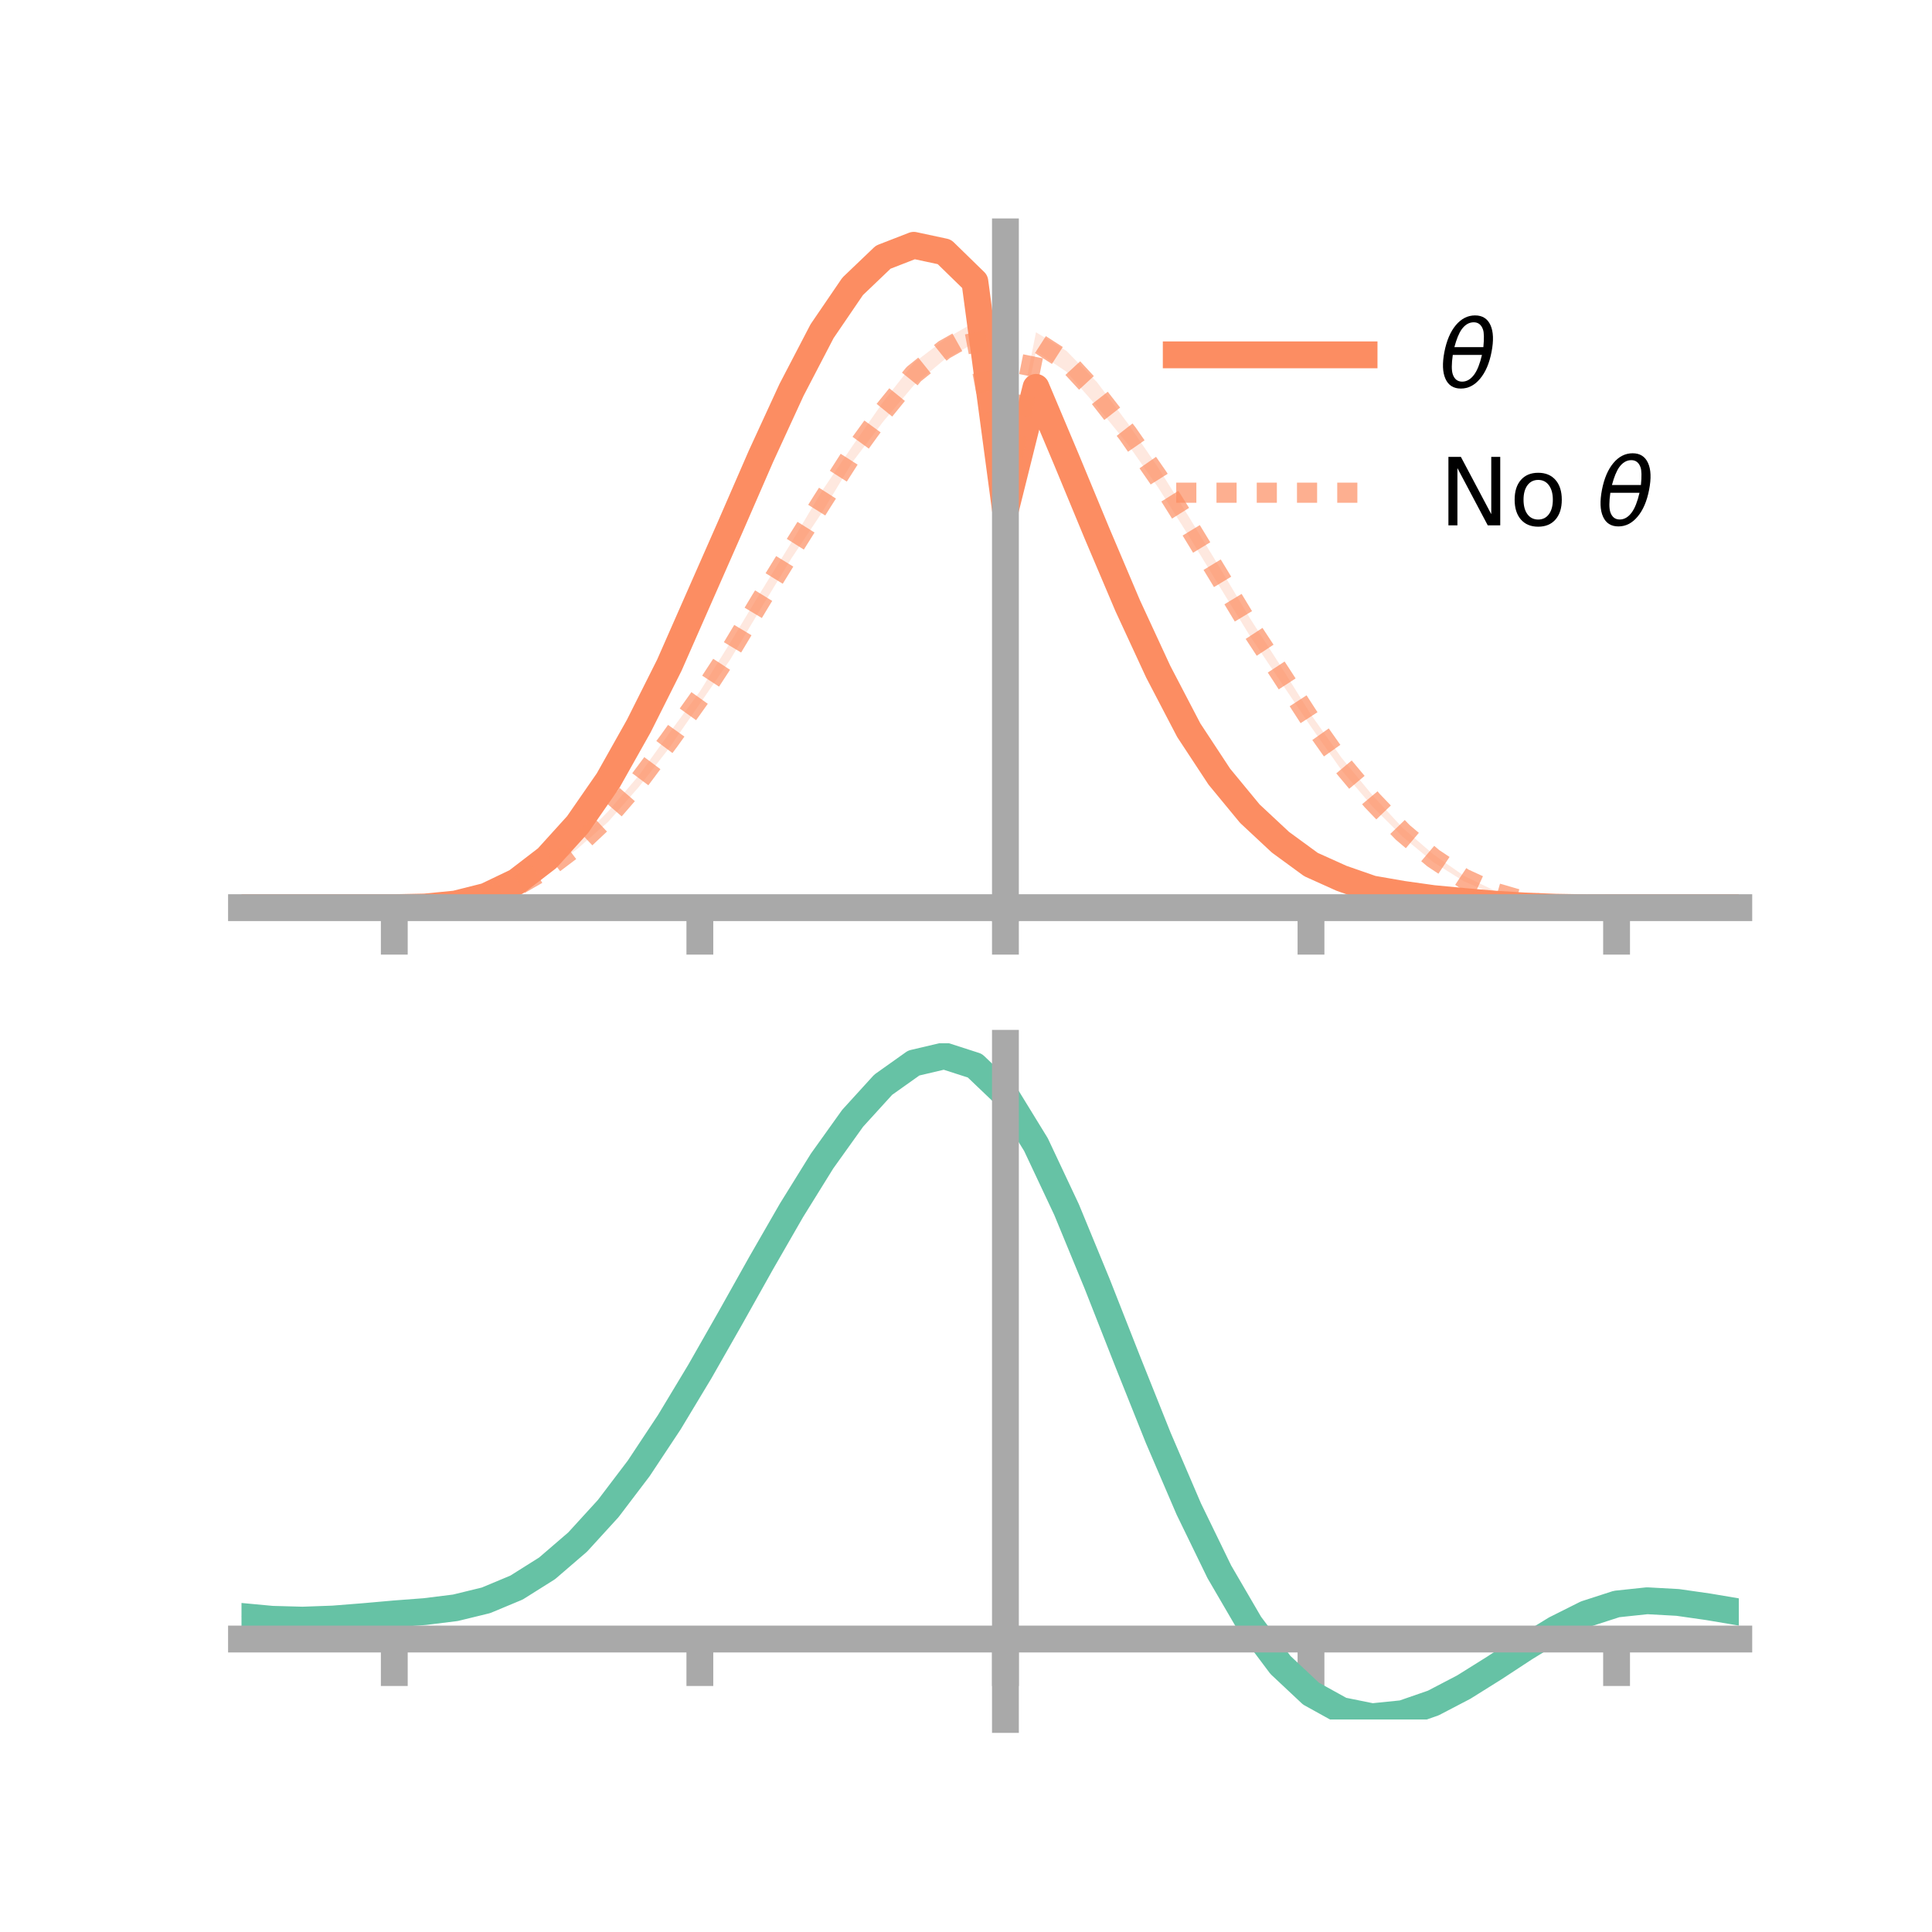 <?xml version="1.0" encoding="utf-8" standalone="no"?>
<!DOCTYPE svg PUBLIC "-//W3C//DTD SVG 1.1//EN"
  "http://www.w3.org/Graphics/SVG/1.1/DTD/svg11.dtd">
<!-- Created with matplotlib (https://matplotlib.org/) -->
<svg height="144pt" version="1.1" viewBox="0 0 144 144" width="144pt" xmlns="http://www.w3.org/2000/svg" xmlns:xlink="http://www.w3.org/1999/xlink">
 <defs>
  <style type="text/css">*{stroke-linecap:butt;stroke-linejoin:round;}</style>
 </defs>
 <g id="figure_1">
  <g id="patch_1">
   <path d="M 0 144 
L 144 144 
L 144 0 
L 0 0 
z
" style="fill:none;"/>
  </g>
  <g id="axes_1">
   <g id="patch_2">
    <path d="M 18 67.68 
L 129.6 67.68 
L 129.6 17.28 
L 18 17.28 
z
" style="fill:none;"/>
   </g>
   <g id="PolyCollection_1">
    <path clip-path="url(#p5ff80004ca)" d="M 18 67.65 
L 18 67.65 
L 20.278 67.65 
L 22.555 67.65 
L 24.833 67.65 
L 27.11 67.65 
L 29.388 67.65 
L 31.665 67.577 
L 33.943 67.323 
L 36.22 66.707 
L 38.498 65.549 
L 40.776 63.742 
L 43.053 61.147 
L 45.331 57.802 
L 47.608 53.675 
L 49.886 49.109 
L 52.163 43.712 
L 54.441 38.491 
L 56.718 33.23 
L 58.996 28.291 
L 61.273 23.806 
L 63.551 20.424 
L 65.829 18.256 
L 68.106 17.28 
L 70.384 17.854 
L 72.661 20.01 
L 74.939 37.562 
L 77.216 27.908 
L 79.494 33.43 
L 81.771 39.029 
L 84.049 44.429 
L 86.327 49.381 
L 88.604 53.761 
L 90.882 57.242 
L 93.159 60.06 
L 95.437 62.197 
L 97.714 63.942 
L 99.992 65.056 
L 102.269 65.844 
L 104.547 66.343 
L 106.824 66.72 
L 109.102 66.986 
L 111.38 67.221 
L 113.657 67.422 
L 115.935 67.56 
L 118.212 67.633 
L 120.49 67.65 
L 122.767 67.65 
L 125.045 67.65 
L 127.322 67.65 
L 129.6 67.65 
L 129.6 67.65 
L 129.6 67.65 
L 127.322 67.65 
L 125.045 67.65 
L 122.767 67.65 
L 120.49 67.65 
L 118.212 67.68 
L 115.935 67.676 
L 113.657 67.634 
L 111.38 67.554 
L 109.102 67.392 
L 106.824 67.228 
L 104.547 66.965 
L 102.269 66.672 
L 99.992 65.874 
L 97.714 64.935 
L 95.437 63.351 
L 93.159 61.238 
L 90.882 58.534 
L 88.604 55.092 
L 86.327 50.745 
L 84.049 45.848 
L 81.771 40.512 
L 79.494 35.118 
L 77.216 29.836 
L 74.939 38.425 
L 72.661 21.974 
L 70.384 19.689 
L 68.106 19.287 
L 65.829 20.08 
L 63.551 22.266 
L 61.273 25.564 
L 58.996 29.826 
L 56.718 34.789 
L 54.441 39.992 
L 52.163 45.112 
L 49.886 50.059 
L 47.608 54.57 
L 45.331 58.536 
L 43.053 61.764 
L 40.776 64.195 
L 38.498 65.89 
L 36.22 66.908 
L 33.943 67.438 
L 31.665 67.629 
L 29.388 67.65 
L 27.11 67.65 
L 24.833 67.65 
L 22.555 67.65 
L 20.278 67.65 
L 18 67.65 
z
" style="fill:#fc8d62;fill-opacity:0.2;"/>
   </g>
   <g id="PolyCollection_2">
    <path clip-path="url(#p5ff80004ca)" d="M 18 67.65 
L 18 67.65 
L 20.278 67.65 
L 22.555 67.65 
L 24.833 67.65 
L 27.11 67.65 
L 29.388 67.65 
L 31.665 67.584 
L 33.943 67.326 
L 36.22 66.769 
L 38.498 65.899 
L 40.776 64.535 
L 43.053 62.765 
L 45.331 60.474 
L 47.608 57.811 
L 49.886 54.637 
L 52.163 51.539 
L 54.441 47.879 
L 56.718 44.096 
L 58.996 40.42 
L 61.273 36.585 
L 63.551 33.221 
L 65.829 29.951 
L 68.106 27.049 
L 70.384 25.314 
L 72.661 23.999 
L 74.939 36.27 
L 77.216 24.764 
L 79.494 26.156 
L 81.771 28.492 
L 84.049 31.542 
L 86.327 34.856 
L 88.604 38.513 
L 90.882 42.253 
L 93.159 46.075 
L 95.437 49.612 
L 97.714 53.264 
L 99.992 56.482 
L 102.269 59.242 
L 104.547 61.708 
L 106.824 63.67 
L 109.102 65.272 
L 111.38 66.375 
L 113.657 67.068 
L 115.935 67.464 
L 118.212 67.623 
L 120.49 67.65 
L 122.767 67.65 
L 125.045 67.65 
L 127.322 67.65 
L 129.6 67.65 
L 129.6 67.65 
L 129.6 67.65 
L 127.322 67.65 
L 125.045 67.65 
L 122.767 67.65 
L 120.49 67.65 
L 118.212 67.665 
L 115.935 67.58 
L 113.657 67.298 
L 111.38 66.67 
L 109.102 65.684 
L 106.824 64.258 
L 104.547 62.369 
L 102.269 60.086 
L 99.992 57.407 
L 97.714 54.171 
L 95.437 50.787 
L 93.159 47.393 
L 90.882 43.685 
L 88.604 39.943 
L 86.327 36.344 
L 84.049 33.09 
L 81.771 30.305 
L 79.494 27.712 
L 77.216 26.181 
L 74.939 37.15 
L 72.661 25.565 
L 70.384 26.803 
L 68.106 28.721 
L 65.829 31.422 
L 63.551 34.419 
L 61.273 38.188 
L 58.996 41.607 
L 56.718 45.34 
L 54.441 49.137 
L 52.163 52.451 
L 49.886 55.74 
L 47.608 58.662 
L 45.331 61.255 
L 43.053 63.25 
L 40.776 64.932 
L 38.498 66.191 
L 36.22 67.02 
L 33.943 67.464 
L 31.665 67.627 
L 29.388 67.65 
L 27.11 67.65 
L 24.833 67.65 
L 22.555 67.65 
L 20.278 67.65 
L 18 67.65 
z
" style="fill:#fc8d62;fill-opacity:0.2;"/>
   </g>
   <g id="matplotlib.axis_1">
    <g id="xtick_1">
     <g id="line2d_1">
      <defs>
       <path d="M 0 0 
L 0 3.5 
" id="mc890a65821" style="stroke:#a9a9a9;stroke-width:2;"/>
      </defs>
      <g>
       <use style="fill:#a9a9a9;stroke:#a9a9a9;stroke-width:2;" x="29.388" xlink:href="#mc890a65821" y="67.65"/>
      </g>
     </g>
    </g>
    <g id="xtick_2">
     <g id="line2d_2">
      <g>
       <use style="fill:#a9a9a9;stroke:#a9a9a9;stroke-width:2;" x="52.163" xlink:href="#mc890a65821" y="67.65"/>
      </g>
     </g>
    </g>
    <g id="xtick_3">
     <g id="line2d_3">
      <g>
       <use style="fill:#a9a9a9;stroke:#a9a9a9;stroke-width:2;" x="74.939" xlink:href="#mc890a65821" y="67.65"/>
      </g>
     </g>
    </g>
    <g id="xtick_4">
     <g id="line2d_4">
      <g>
       <use style="fill:#a9a9a9;stroke:#a9a9a9;stroke-width:2;" x="97.714" xlink:href="#mc890a65821" y="67.65"/>
      </g>
     </g>
    </g>
    <g id="xtick_5">
     <g id="line2d_5">
      <g>
       <use style="fill:#a9a9a9;stroke:#a9a9a9;stroke-width:2;" x="120.49" xlink:href="#mc890a65821" y="67.65"/>
      </g>
     </g>
    </g>
   </g>
   <g id="matplotlib.axis_2"/>
   <g id="line2d_6">
    <path clip-path="url(#p5ff80004ca)" d="M 18 67.65 
L 20.278 67.65 
L 22.555 67.65 
L 24.833 67.65 
L 27.11 67.65 
L 29.388 67.65 
L 31.665 67.603 
L 33.943 67.38 
L 36.22 66.808 
L 38.498 65.719 
L 40.776 63.969 
L 43.053 61.456 
L 45.331 58.169 
L 47.608 54.122 
L 49.886 49.584 
L 52.163 44.412 
L 54.441 39.241 
L 56.718 34.009 
L 58.996 29.058 
L 61.273 24.685 
L 63.551 21.345 
L 65.829 19.168 
L 68.106 18.283 
L 70.384 18.771 
L 72.661 20.992 
L 74.939 37.994 
L 77.216 28.872 
L 79.494 34.274 
L 81.771 39.771 
L 84.049 45.138 
L 86.327 50.063 
L 88.604 54.426 
L 90.882 57.888 
L 93.159 60.649 
L 95.437 62.774 
L 97.714 64.439 
L 99.992 65.465 
L 102.269 66.258 
L 104.547 66.654 
L 106.824 66.974 
L 109.102 67.189 
L 111.38 67.387 
L 113.657 67.528 
L 115.935 67.618 
L 118.212 67.657 
L 120.49 67.65 
L 122.767 67.65 
L 125.045 67.65 
L 127.322 67.65 
L 129.6 67.65 
" style="fill:none;stroke:#fc8d62;stroke-linecap:square;stroke-width:2;"/>
   </g>
   <g id="line2d_7">
    <path clip-path="url(#p5ff80004ca)" d="M 18 67.65 
L 20.278 67.65 
L 22.555 67.65 
L 24.833 67.65 
L 27.11 67.65 
L 29.388 67.65 
L 31.665 67.605 
L 33.943 67.395 
L 36.22 66.894 
L 38.498 66.045 
L 40.776 64.733 
L 43.053 63.007 
L 45.331 60.865 
L 47.608 58.236 
L 49.886 55.189 
L 52.163 51.995 
L 54.441 48.508 
L 56.718 44.718 
L 58.996 41.014 
L 61.273 37.386 
L 63.551 33.82 
L 65.829 30.686 
L 68.106 27.885 
L 70.384 26.059 
L 72.661 24.782 
L 74.939 36.71 
L 77.216 25.473 
L 79.494 26.934 
L 81.771 29.399 
L 84.049 32.316 
L 86.327 35.6 
L 88.604 39.228 
L 90.882 42.969 
L 93.159 46.734 
L 95.437 50.2 
L 97.714 53.717 
L 99.992 56.944 
L 102.269 59.664 
L 104.547 62.038 
L 106.824 63.964 
L 109.102 65.478 
L 111.38 66.523 
L 113.657 67.183 
L 115.935 67.522 
L 118.212 67.644 
L 120.49 67.65 
L 122.767 67.65 
L 125.045 67.65 
L 127.322 67.65 
L 129.6 67.65 
" style="fill:none;stroke:#fc8d62;stroke-dasharray:1.5,1.5;stroke-dashoffset:0;stroke-opacity:0.7;stroke-width:1.5;"/>
   </g>
   <g id="patch_3">
    <path d="M 74.939 67.68 
L 74.939 17.28 
" style="fill:none;stroke:#a9a9a9;stroke-linecap:square;stroke-linejoin:miter;stroke-width:2;"/>
   </g>
   <g id="patch_4">
    <path d="M 129.6 67.68 
L 129.6 17.28 
" style="fill:none;"/>
   </g>
   <g id="patch_5">
    <path d="M 18 67.65 
L 129.6 67.65 
" style="fill:none;stroke:#a9a9a9;stroke-linecap:square;stroke-linejoin:miter;stroke-width:2;"/>
   </g>
   <g id="patch_6">
    <path d="M 18 17.28 
L 129.6 17.28 
" style="fill:none;"/>
   </g>
   <g id="legend_1">
    <g id="line2d_8">
     <path d="M 87.67 26.449 
L 101.67 26.449 
" style="fill:none;stroke:#fc8d62;stroke-linecap:square;stroke-width:2;"/>
    </g>
    <g id="line2d_9"/>
    <g id="text_1">
     <!-- $\theta$ -->
     <g transform="translate(107.27 28.899)scale(0.07 -0.07)">
      <defs>
       <path d="M 45.516 34.672 
L 14.453 34.672 
Q 12.359 20.062 14.5 13.875 
Q 17.188 6.25 24.469 6.25 
Q 31.781 6.25 37.359 13.922 
Q 42.234 20.656 45.516 34.672 
z
M 47.016 42.969 
Q 48.344 56.844 46.625 61.719 
Q 43.953 69.438 36.766 69.438 
Q 29.297 69.438 23.828 61.812 
Q 19.531 55.672 16.156 42.969 
z
M 38.188 76.766 
Q 49.906 76.766 54.594 66.406 
Q 59.281 56.109 55.719 37.844 
Q 52.203 19.625 43.453 9.281 
Q 34.766 -1.125 23.047 -1.125 
Q 11.281 -1.125 6.641 9.281 
Q 2 19.625 5.516 37.844 
Q 9.078 56.109 17.719 66.406 
Q 26.422 76.766 38.188 76.766 
z
" id="DejaVuSans-Oblique-952"/>
      </defs>
      <use transform="translate(0 0.234)" xlink:href="#DejaVuSans-Oblique-952"/>
     </g>
    </g>
    <g id="line2d_10">
     <path d="M 87.67 36.724 
L 101.67 36.724 
" style="fill:none;stroke:#fc8d62;stroke-dasharray:1.5,1.5;stroke-dashoffset:0;stroke-opacity:0.7;stroke-width:1.5;"/>
    </g>
    <g id="line2d_11"/>
    <g id="text_2">
     <!-- No $\theta$ -->
     <g transform="translate(107.27 39.174)scale(0.07 -0.07)">
      <defs>
       <path d="M 9.812 72.906 
L 23.094 72.906 
L 55.422 11.922 
L 55.422 72.906 
L 64.984 72.906 
L 64.984 0 
L 51.703 0 
L 19.391 60.984 
L 19.391 0 
L 9.812 0 
z
" id="DejaVuSans-78"/>
       <path d="M 30.609 48.391 
Q 23.391 48.391 19.188 42.75 
Q 14.984 37.109 14.984 27.297 
Q 14.984 17.484 19.156 11.844 
Q 23.344 6.203 30.609 6.203 
Q 37.797 6.203 41.984 11.859 
Q 46.188 17.531 46.188 27.297 
Q 46.188 37.016 41.984 42.703 
Q 37.797 48.391 30.609 48.391 
z
M 30.609 56 
Q 42.328 56 49.016 48.375 
Q 55.719 40.766 55.719 27.297 
Q 55.719 13.875 49.016 6.219 
Q 42.328 -1.422 30.609 -1.422 
Q 18.844 -1.422 12.172 6.219 
Q 5.516 13.875 5.516 27.297 
Q 5.516 40.766 12.172 48.375 
Q 18.844 56 30.609 56 
z
" id="DejaVuSans-111"/>
       <path id="DejaVuSans-32"/>
      </defs>
      <use transform="translate(0 0.234)" xlink:href="#DejaVuSans-78"/>
      <use transform="translate(74.805 0.234)" xlink:href="#DejaVuSans-111"/>
      <use transform="translate(135.986 0.234)" xlink:href="#DejaVuSans-32"/>
      <use transform="translate(167.773 0.234)" xlink:href="#DejaVuSans-Oblique-952"/>
     </g>
    </g>
   </g>
  </g>
  <g id="axes_2">
   <g id="patch_7">
    <path d="M 18 128.16 
L 129.6 128.16 
L 129.6 77.76 
L 18 77.76 
z
" style="fill:none;"/>
   </g>
   <g id="PolyCollection_3">
    <path clip-path="url(#pebd19edcdb)" d="M 18 120.519 
L 18 120.441 
L 20.278 120.663 
L 22.555 120.726 
L 24.833 120.637 
L 27.11 120.448 
L 29.388 120.239 
L 31.665 120.061 
L 33.943 119.773 
L 36.22 119.213 
L 38.498 118.252 
L 40.776 116.799 
L 43.053 114.802 
L 45.331 112.254 
L 47.608 109.185 
L 49.886 105.666 
L 52.163 101.796 
L 54.441 97.705 
L 56.718 93.55 
L 58.996 89.503 
L 61.273 85.754 
L 63.551 82.503 
L 65.829 79.953 
L 68.106 78.306 
L 70.384 77.76 
L 72.661 78.506 
L 74.939 80.714 
L 77.216 84.475 
L 79.494 89.384 
L 81.771 94.987 
L 84.049 100.865 
L 86.327 106.65 
L 88.604 112.039 
L 90.882 116.801 
L 93.159 120.77 
L 95.437 123.85 
L 97.714 126.013 
L 99.992 127.287 
L 102.269 127.752 
L 104.547 127.525 
L 106.824 126.748 
L 109.102 125.577 
L 111.38 124.175 
L 113.657 122.707 
L 115.935 121.332 
L 118.212 120.203 
L 120.49 119.471 
L 122.767 119.232 
L 125.045 119.363 
L 127.322 119.698 
L 129.6 120.094 
L 129.6 120.198 
L 129.6 120.198 
L 127.322 119.826 
L 125.045 119.51 
L 122.767 119.39 
L 120.49 119.635 
L 118.212 120.376 
L 115.935 121.531 
L 113.657 122.95 
L 111.38 124.468 
L 109.102 125.915 
L 106.824 127.122 
L 104.547 127.922 
L 102.269 128.16 
L 99.992 127.704 
L 97.714 126.452 
L 95.437 124.341 
L 93.159 121.35 
L 90.882 117.507 
L 88.604 112.899 
L 86.327 107.681 
L 84.049 102.074 
L 81.771 96.37 
L 79.494 90.925 
L 77.216 86.153 
L 74.939 82.496 
L 72.661 80.353 
L 70.384 79.631 
L 68.106 80.158 
L 65.829 81.745 
L 63.551 84.198 
L 61.273 87.319 
L 58.996 90.91 
L 56.718 94.781 
L 54.441 98.75 
L 52.163 102.652 
L 49.886 106.342 
L 47.608 109.698 
L 45.331 112.628 
L 43.053 115.069 
L 40.776 116.993 
L 38.498 118.405 
L 36.22 119.347 
L 33.943 119.896 
L 31.665 120.175 
L 29.388 120.343 
L 27.11 120.537 
L 24.833 120.709 
L 22.555 120.784 
L 20.278 120.723 
L 18 120.519 
z
" style="fill:#66c2a5;fill-opacity:0.2;"/>
   </g>
   <g id="matplotlib.axis_3">
    <g id="xtick_6">
     <g id="line2d_12">
      <g>
       <use style="fill:#a9a9a9;stroke:#a9a9a9;stroke-width:2;" x="29.388" xlink:href="#mc890a65821" y="122.163"/>
      </g>
     </g>
    </g>
    <g id="xtick_7">
     <g id="line2d_13">
      <g>
       <use style="fill:#a9a9a9;stroke:#a9a9a9;stroke-width:2;" x="52.163" xlink:href="#mc890a65821" y="122.163"/>
      </g>
     </g>
    </g>
    <g id="xtick_8">
     <g id="line2d_14">
      <g>
       <use style="fill:#a9a9a9;stroke:#a9a9a9;stroke-width:2;" x="74.939" xlink:href="#mc890a65821" y="122.163"/>
      </g>
     </g>
    </g>
    <g id="xtick_9">
     <g id="line2d_15">
      <g>
       <use style="fill:#a9a9a9;stroke:#a9a9a9;stroke-width:2;" x="97.714" xlink:href="#mc890a65821" y="122.163"/>
      </g>
     </g>
    </g>
    <g id="xtick_10">
     <g id="line2d_16">
      <g>
       <use style="fill:#a9a9a9;stroke:#a9a9a9;stroke-width:2;" x="120.49" xlink:href="#mc890a65821" y="122.163"/>
      </g>
     </g>
    </g>
   </g>
   <g id="matplotlib.axis_4"/>
   <g id="line2d_17">
    <path clip-path="url(#pebd19edcdb)" d="M 18 120.48 
L 20.278 120.693 
L 22.555 120.755 
L 24.833 120.673 
L 27.11 120.493 
L 29.388 120.291 
L 31.665 120.118 
L 33.943 119.835 
L 36.22 119.28 
L 38.498 118.329 
L 40.776 116.896 
L 43.053 114.936 
L 45.331 112.441 
L 47.608 109.442 
L 49.886 106.004 
L 52.163 102.224 
L 54.441 98.228 
L 56.718 94.165 
L 58.996 90.206 
L 61.273 86.537 
L 63.551 83.351 
L 65.829 80.849 
L 68.106 79.232 
L 70.384 78.696 
L 72.661 79.43 
L 74.939 81.605 
L 77.216 85.314 
L 79.494 90.154 
L 81.771 95.678 
L 84.049 101.469 
L 86.327 107.165 
L 88.604 112.469 
L 90.882 117.154 
L 93.159 121.06 
L 95.437 124.096 
L 97.714 126.233 
L 99.992 127.495 
L 102.269 127.956 
L 104.547 127.724 
L 106.824 126.935 
L 109.102 125.746 
L 111.38 124.321 
L 113.657 122.828 
L 115.935 121.431 
L 118.212 120.29 
L 120.49 119.553 
L 122.767 119.311 
L 125.045 119.436 
L 127.322 119.762 
L 129.6 120.146 
" style="fill:none;stroke:#66c2a5;stroke-linecap:square;stroke-width:2;"/>
   </g>
   <g id="patch_8">
    <path d="M 74.939 128.16 
L 74.939 77.76 
" style="fill:none;stroke:#a9a9a9;stroke-linecap:square;stroke-linejoin:miter;stroke-width:2;"/>
   </g>
   <g id="patch_9">
    <path d="M 129.6 128.16 
L 129.6 77.76 
" style="fill:none;"/>
   </g>
   <g id="patch_10">
    <path d="M 18 122.163 
L 129.6 122.163 
" style="fill:none;stroke:#a9a9a9;stroke-linecap:square;stroke-linejoin:miter;stroke-width:2;"/>
   </g>
   <g id="patch_11">
    <path d="M 18 77.76 
L 129.6 77.76 
" style="fill:none;"/>
   </g>
  </g>
 </g>
 <defs>
  <clipPath id="p5ff80004ca">
   <rect height="50.4" width="111.6" x="18" y="17.28"/>
  </clipPath>
  <clipPath id="pebd19edcdb">
   <rect height="50.4" width="111.6" x="18" y="77.76"/>
  </clipPath>
 </defs>
</svg>
